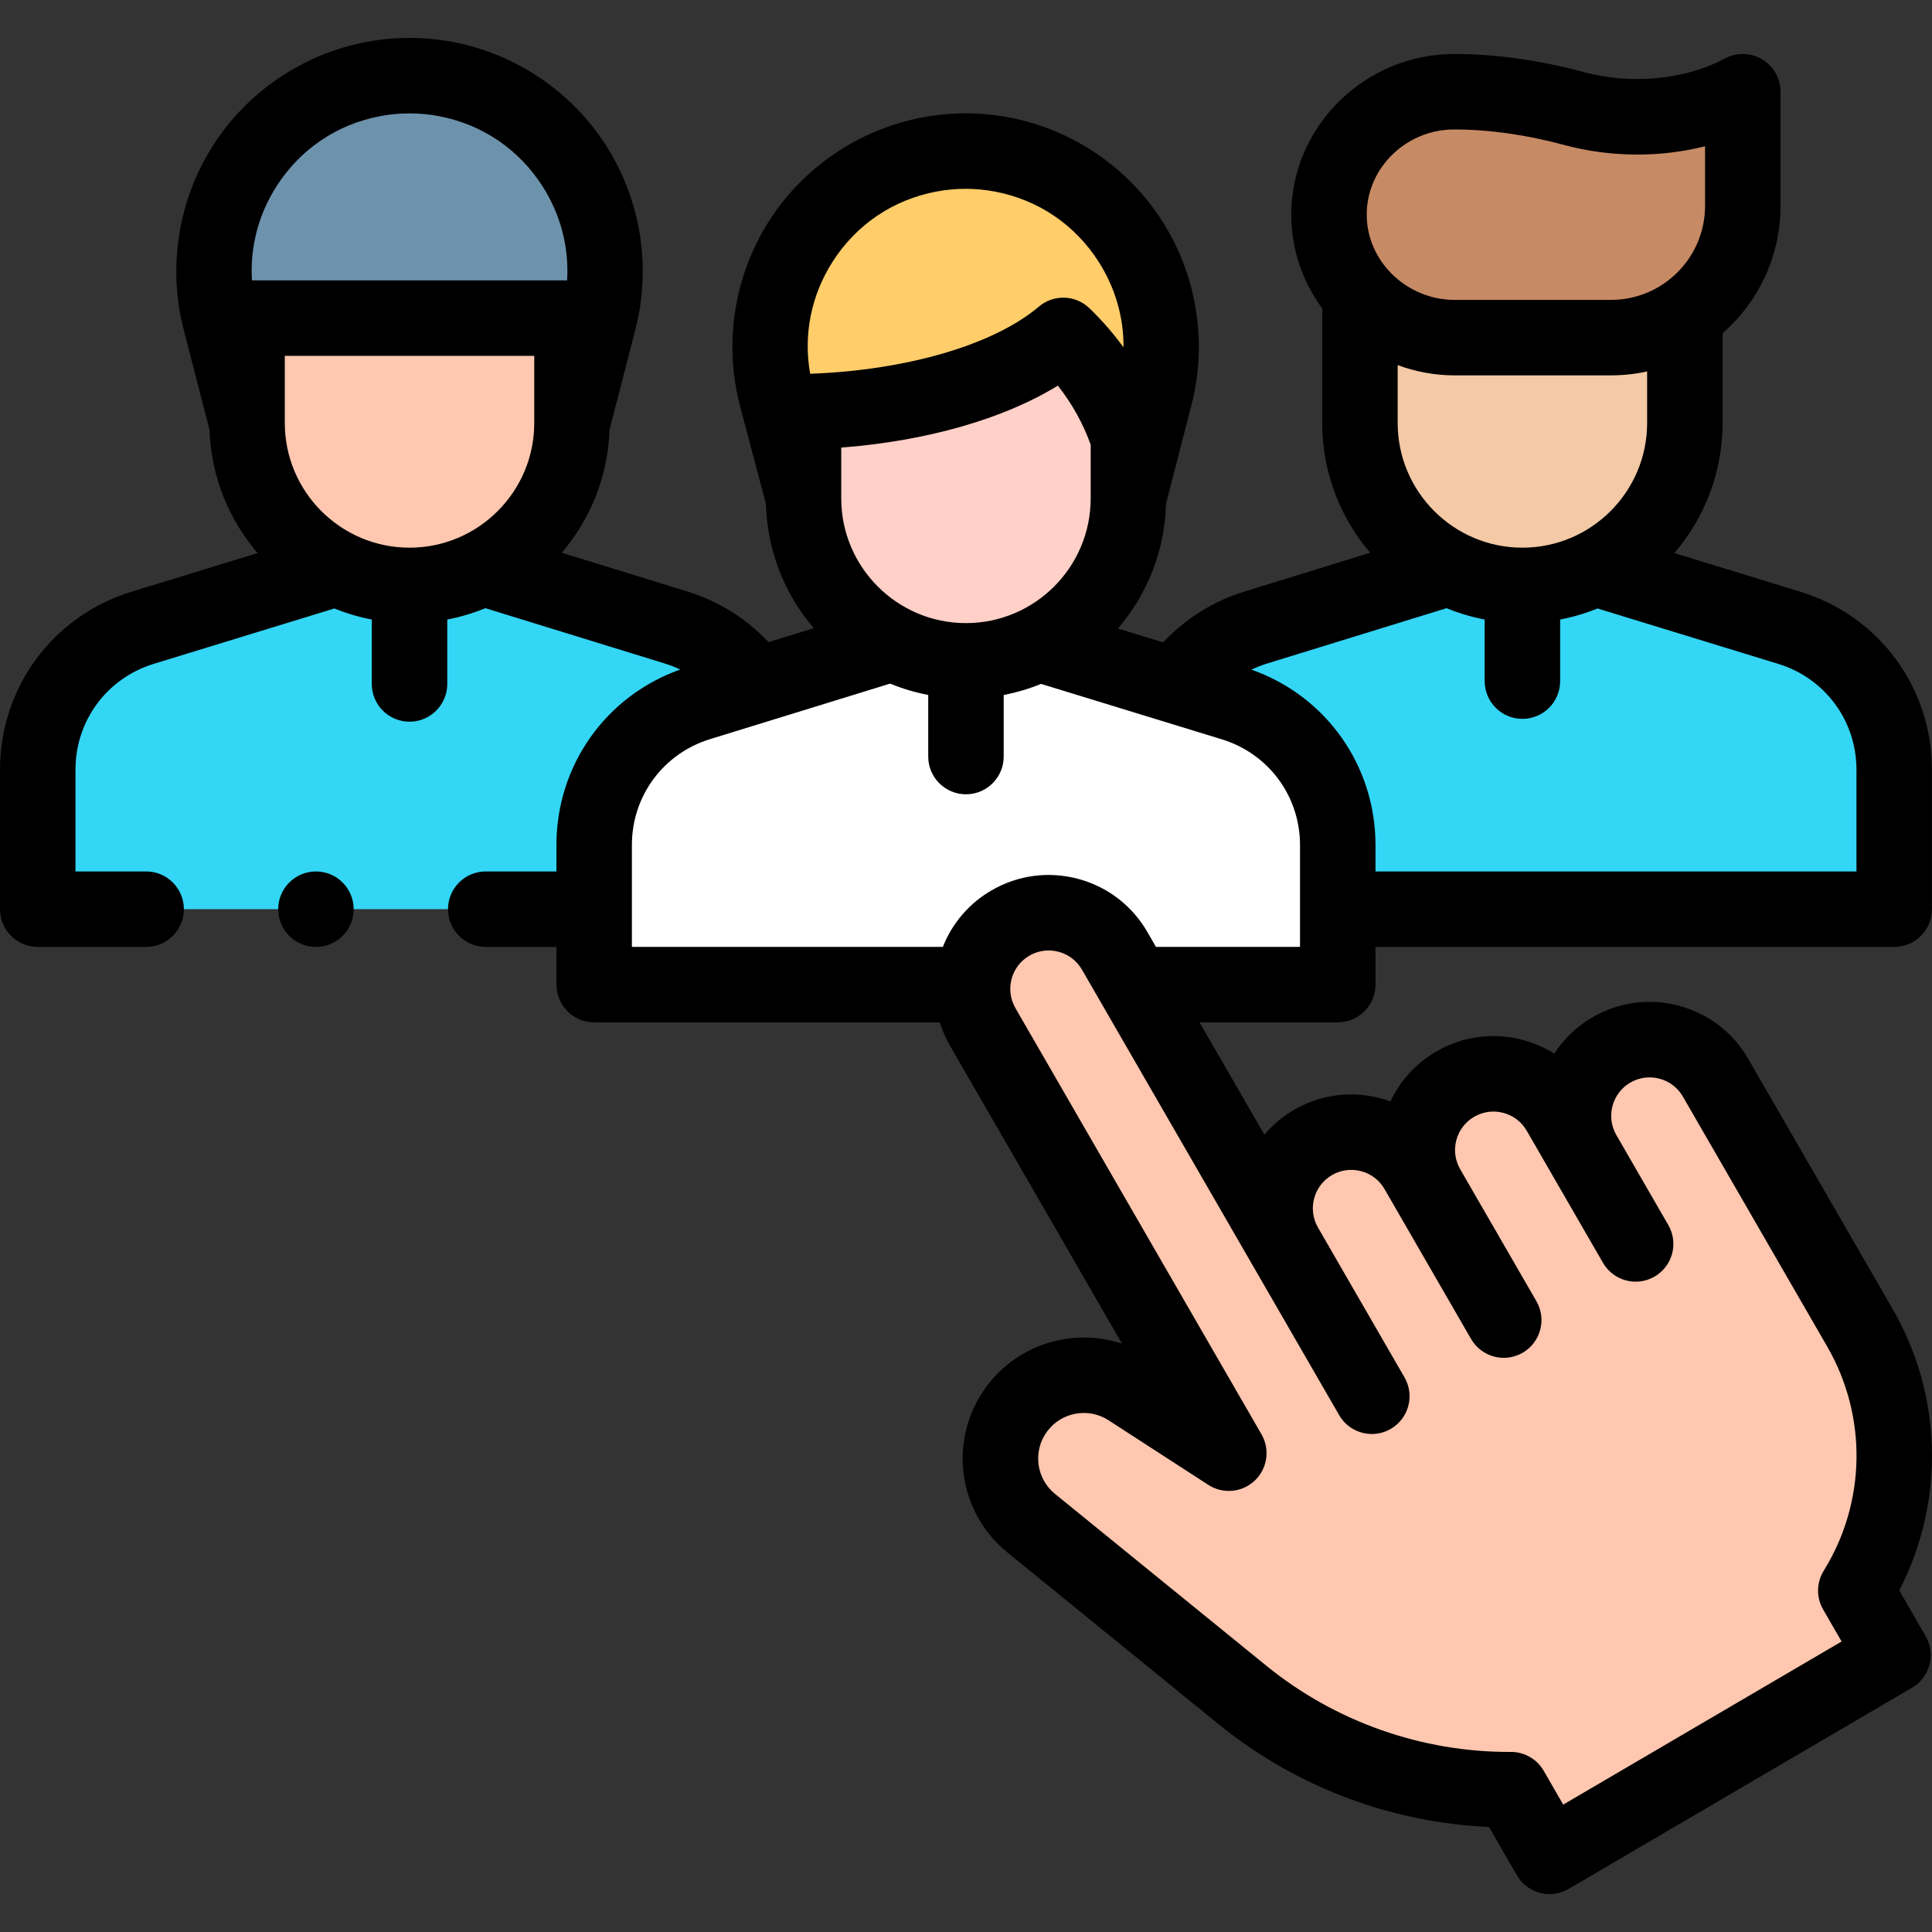 <svg id="Capa_1" enable-background="new 0 0 512.019 512.019" height="512" viewBox="0 0 512.019 512.019" width="512" xmlns="http://www.w3.org/2000/svg"><rect x="0" y="0" width="512.019" height="512.019" fill="#333333" stroke="none"/><g><g id="XMLID_51_"><path id="XMLID_52_" d="m299.056 88.962v43.121c0 23.779-19.277 43.055-43.056 43.055-23.779 0-43.056-19.276-43.056-43.055v-43.121z" fill="#ffd0c7"/></g><path d="m382.613 150.949-49.934 15.398c-16.493 5.086-27.744 20.329-27.744 37.588v37.017h197.065v-36.967c0-17.283-11.281-32.541-27.805-37.607l-50.325-15.429z" fill="#33d6f5"/><g><g><g><g><g id="XMLID_11_"><path id="XMLID_58_" d="m446.435 77.741v34.452c0 23.729-19.237 42.966-42.967 42.966-23.73 0-42.967-19.236-42.967-42.966v-34.452z" fill="#f3c9a6"/></g></g></g></g></g><path d="m129.386 150.949 49.934 15.398c16.493 5.086 27.744 20.329 27.744 37.588v37.017h-197.064v-36.967c0-17.283 11.281-32.541 27.805-37.607l50.325-15.429z" fill="#33d6f5"/><g><path d="m151.678 112.092 7.034-27.277c7.488-29.037-11.157-58.35-40.63-63.876-6.312-1.183-12.788-1.183-19.1 0-29.474 5.526-48.119 34.839-40.63 63.876l7.034 27.277" fill="#6d92ac"/><g><g><g><g id="XMLID_77_"><path id="XMLID_78_" d="m65.565 84.311v27.882c0 23.729 19.237 42.966 42.967 42.966 23.73 0 42.967-19.236 42.967-42.966v-27.882z" fill="#ffc7af"/></g></g></g></g></g><path d="m235.146 170.94-49.934 15.398c-16.493 5.086-27.744 20.329-27.744 37.588v37.017h197.064v-36.967c0-17.283-11.281-32.541-27.805-37.607l-50.325-15.429z" fill="#fff"/><g><g><path d="m356.186 357.257-60.779-105.273c-5.573-9.654-17.917-12.961-27.571-7.388-9.654 5.573-12.961 17.917-7.388 27.571l65.217 112.96-26.445-17.121c-9.798-6.343-22.84-3.965-29.769 5.428-6.998 9.487-5.308 22.798 3.839 30.236l56.009 45.546c20.1 16.345 45.248 25.209 71.154 25.081l10.204 17.674 91.032-53.335-9.867-17.09c13.17-21.253 13.587-48.027 1.085-69.68l-38.247-66.246c-5.573-9.654-17.917-12.961-27.571-7.388-9.654 5.573-12.961 17.917-7.388 27.571l13.778 23.865-7.377-12.778-12.823-22.21c-5.573-9.654-17.917-12.961-27.571-7.388-9.654 5.573-12.961 17.917-7.388 27.571l12.823 22.21 7.377 12.778-22.931-39.718c-5.573-9.654-17.917-12.961-27.571-7.388-9.654 5.573-12.961 17.917-7.388 27.571l22.931 39.718" fill="#ffc7af"/></g></g><path d="m461.876 24.31c-13.144 7.061-30.295 8.35-44.691 4.466-10.389-2.803-21.053-4.466-31.813-4.466-17.783 0-32.817 14.247-33.156 31.949-.349 18.267 14.951 33.219 33.222 33.219h41.521c19.284 0 34.917-15.633 34.917-34.917z" fill="#c68a65"/><path d="m281.785 88.885c-13.566 11.526-39.234 19.512-68.841 20.232v22.965l-7.216-27.277c-7.488-29.037 11.157-58.35 40.63-63.876 6.312-1.183 12.788-1.183 19.1 0 29.474 5.526 48.119 34.839 40.63 63.876l-7.034 27.277.002-15.877c-3.405-10.488-9.523-19.835-17.271-27.32z" fill="#ffcd69"/><g><path d="m503.339 421.494c12.113-23.451 11.572-51.517-1.771-74.628l-38.247-66.246c-4.031-6.982-10.539-11.977-18.327-14.063-7.787-2.087-15.922-1.017-22.903 3.015-4.252 2.455-7.674 5.8-10.182 9.661-2.535-1.594-5.321-2.819-8.295-3.616-7.789-2.086-15.923-1.016-22.904 3.016-5.407 3.122-9.615 7.734-12.211 13.271-8.112-2.968-17.432-2.465-25.479 2.182-3.094 1.786-5.749 4.044-7.933 6.627l-17.188-29.77h36.634c5.522 0 10-4.477 10-10v-9.991h137.467c5.522 0 10-4.477 10-10v-36.967c0-21.818-14.015-40.773-34.874-47.168l-33.392-10.237c7.962-9.282 12.789-21.329 12.789-34.488v-23.759c9.4-8.239 15.353-20.32 15.353-33.772v-30.251c0-3.518-1.849-6.777-4.868-8.583-3.019-1.807-6.767-1.891-9.864-.227-10.471 5.624-24.784 7.012-37.354 3.621-11.833-3.193-23.413-4.812-34.418-4.812-23.355 0-42.714 18.732-43.153 41.757-.178 9.3 2.703 18.218 8.194 25.663v30.362c0 13.119 4.796 25.131 12.714 34.402l-33.394 10.297c-8.205 2.53-15.633 7.22-21.48 13.455l-11.986-3.675c7.678-8.951 12.424-20.476 12.754-33.088l6.751-26.18c4.258-16.511 1.452-34.231-7.699-48.618-9.151-14.388-24.012-24.442-40.771-27.584-7.561-1.417-15.225-1.417-22.785 0-16.759 3.142-31.62 13.196-40.771 27.583s-11.958 32.108-7.684 48.679l6.92 26.156c.337 12.557 5.051 24.035 12.678 32.965l-11.976 3.693c-5.837-6.201-13.239-10.865-21.417-13.386l-33.393-10.297c7.554-8.845 12.253-20.189 12.669-32.606l6.854-26.576c4.258-16.51 1.451-34.231-7.7-48.618s-24.012-24.441-40.771-27.583c-7.561-1.417-15.225-1.417-22.785 0-16.76 3.142-31.62 13.196-40.771 27.583s-11.958 32.107-7.7 48.618l6.854 26.575c.417 12.458 5.146 23.835 12.744 32.693l-33.391 10.237c-20.862 6.396-34.877 25.351-34.877 47.169v36.967c0 5.523 4.478 10 10 10h28.73c5.522 0 10-4.477 10-10s-4.478-10-10-10h-18.73v-26.967c0-12.973 8.333-24.244 20.737-28.047l47.888-14.682c3.164 1.286 6.476 2.274 9.907 2.931v17.076c0 5.523 4.478 10 10 10s10-4.477 10-10v-17.076c3.5-.671 6.878-1.684 10.099-3.007l47.742 14.722c1.341.413 2.637.941 3.898 1.54-19.707 6.985-32.803 25.406-32.803 46.483v7.026h-18.734c-5.522 0-10 4.477-10 10s4.478 10 10 10h18.734v9.991c0 5.523 4.478 10 10 10h91.606c.664 2.145 1.564 4.233 2.715 6.225l45.574 78.937c-12.889-4.284-27.555.002-35.959 11.395-10.184 13.809-7.734 33.105 5.577 43.93l56.01 45.546c20.312 16.518 45.548 26.066 71.623 27.208l7.384 12.788c1.332 2.307 3.528 3.986 6.103 4.667.842.223 1.701.333 2.558.333 1.762 0 3.509-.466 5.055-1.372l91.032-53.335c4.744-2.779 6.354-8.867 3.605-13.628zm-436.567-347.183c-.538-8.708 1.664-17.324 6.472-24.883 6.281-9.876 16.077-16.503 27.581-18.66 5.113-.958 10.301-.958 15.414 0 11.504 2.157 21.3 8.784 27.581 18.66 4.808 7.559 7.01 16.175 6.472 24.883zm74.816 37.781c0 18.227-14.829 33.055-33.056 33.055s-33.056-14.828-33.056-33.055v-17.781h66.111v17.781zm220.626-55.642c.233-12.208 10.621-22.14 23.157-22.14 9.246 0 19.073 1.387 29.209 4.121 12.229 3.298 25.372 3.339 37.296.337v15.792c0 13.74-11.178 24.917-24.918 24.917h-41.521c-6.244 0-12.355-2.58-16.768-7.077-4.275-4.358-6.568-10.023-6.455-15.95zm74.309 41.992v13.649c0 18.227-14.829 33.055-33.056 33.055s-33.056-14.828-33.056-33.055v-15.333c4.787 1.774 9.879 2.72 15.025 2.72h41.521c3.284 0 6.482-.364 9.566-1.036zm-100.897 77.461 47.743-14.722c3.221 1.324 6.599 2.337 10.099 3.007v16.325c0 5.523 4.478 10 10 10s10-4.477 10-10v-16.325c3.431-.657 6.744-1.646 9.907-2.931l47.889 14.682c12.403 3.802 20.736 15.073 20.736 28.046v26.967h-127.468v-6.976c0-21.11-13.12-39.538-32.866-46.504 1.28-.612 2.598-1.149 3.96-1.569zm-120.921-76.843c-1.824-10.295.231-20.707 5.915-29.641 6.281-9.876 16.077-16.503 27.581-18.66 2.557-.479 5.132-.719 7.707-.719s5.15.24 7.707.719c11.504 2.157 21.3 8.784 27.581 18.661 4.395 6.908 6.62 14.698 6.56 22.637-2.68-3.679-5.699-7.152-9.022-10.363-3.698-3.571-9.503-3.76-13.423-.428-11.898 10.107-34.989 16.862-60.606 17.794zm74.35 33.049c-.014 18.214-14.837 33.028-33.055 33.028-18.227 0-33.056-14.828-33.056-33.055v-13.461c22.686-1.75 43.077-7.603 57.413-16.425 3.762 4.802 6.713 10.104 8.698 15.663l-.002 14.222c.001.009.002.019.002.028zm-39.179 118.834h-82.409v-27.017c0-12.951 8.315-24.216 20.69-28.032l47.743-14.722c3.221 1.324 6.599 2.337 10.099 3.007v16.325c0 5.523 4.478 10 10 10s10-4.477 10-10v-16.325c3.431-.657 6.744-1.646 9.907-2.931l47.889 14.682c12.403 3.803 20.736 15.074 20.736 28.047v26.967h-38.181l-2.285-3.958c-4.03-6.982-10.54-11.977-18.327-14.064-7.789-2.086-15.921-1.016-22.904 3.016-5.962 3.441-10.468 8.695-12.958 15.005zm233.286 175.603 4.898 8.485-73.775 43.224-5.172-8.958c-1.787-3.095-5.089-5-8.66-5-.017 0-.033 0-.05 0-23.551.113-46.539-7.995-64.794-22.839l-56.01-45.546c-5.013-4.077-5.936-11.343-2.101-16.542 3.782-5.129 10.936-6.435 16.287-2.97l26.444 17.121c3.88 2.512 8.973 2.038 12.323-1.145s4.082-8.247 1.771-12.249l-65.217-112.96c-1.36-2.355-1.722-5.1-1.018-7.727s2.389-4.823 4.744-6.183c2.354-1.359 5.099-1.722 7.728-1.018 2.628.704 4.823 2.389 6.184 4.745l68.157 118.051c1.853 3.208 5.213 5.001 8.67 5.001 1.696 0 3.416-.432 4.99-1.341 4.783-2.761 6.422-8.877 3.66-13.66l-22.932-39.719c-2.807-4.863-1.134-11.103 3.728-13.91 2.356-1.36 5.101-1.72 7.727-1.017 2.628.704 4.823 2.389 6.184 4.745l22.932 39.718c2.763 4.783 8.879 6.423 13.66 3.66 4.783-2.761 6.422-8.877 3.66-13.66l-20.2-34.988c-1.359-2.355-1.721-5.1-1.017-7.727.703-2.627 2.389-4.824 4.744-6.184 2.356-1.36 5.102-1.721 7.728-1.018 2.628.704 4.823 2.389 6.184 4.745l20.2 34.988c2.762 4.783 8.879 6.423 13.66 3.66 4.783-2.761 6.422-8.877 3.66-13.66l-13.778-23.864c-2.808-4.863-1.135-11.104 3.728-13.912 2.356-1.36 5.103-1.721 7.727-1.017 2.628.704 4.823 2.389 6.184 4.745l38.247 66.246c10.678 18.494 10.323 41.26-.925 59.413-1.94 3.132-2.002 7.077-.16 10.267z"/><circle cx="83.729" cy="240.954" r="10"/></g></g></svg>